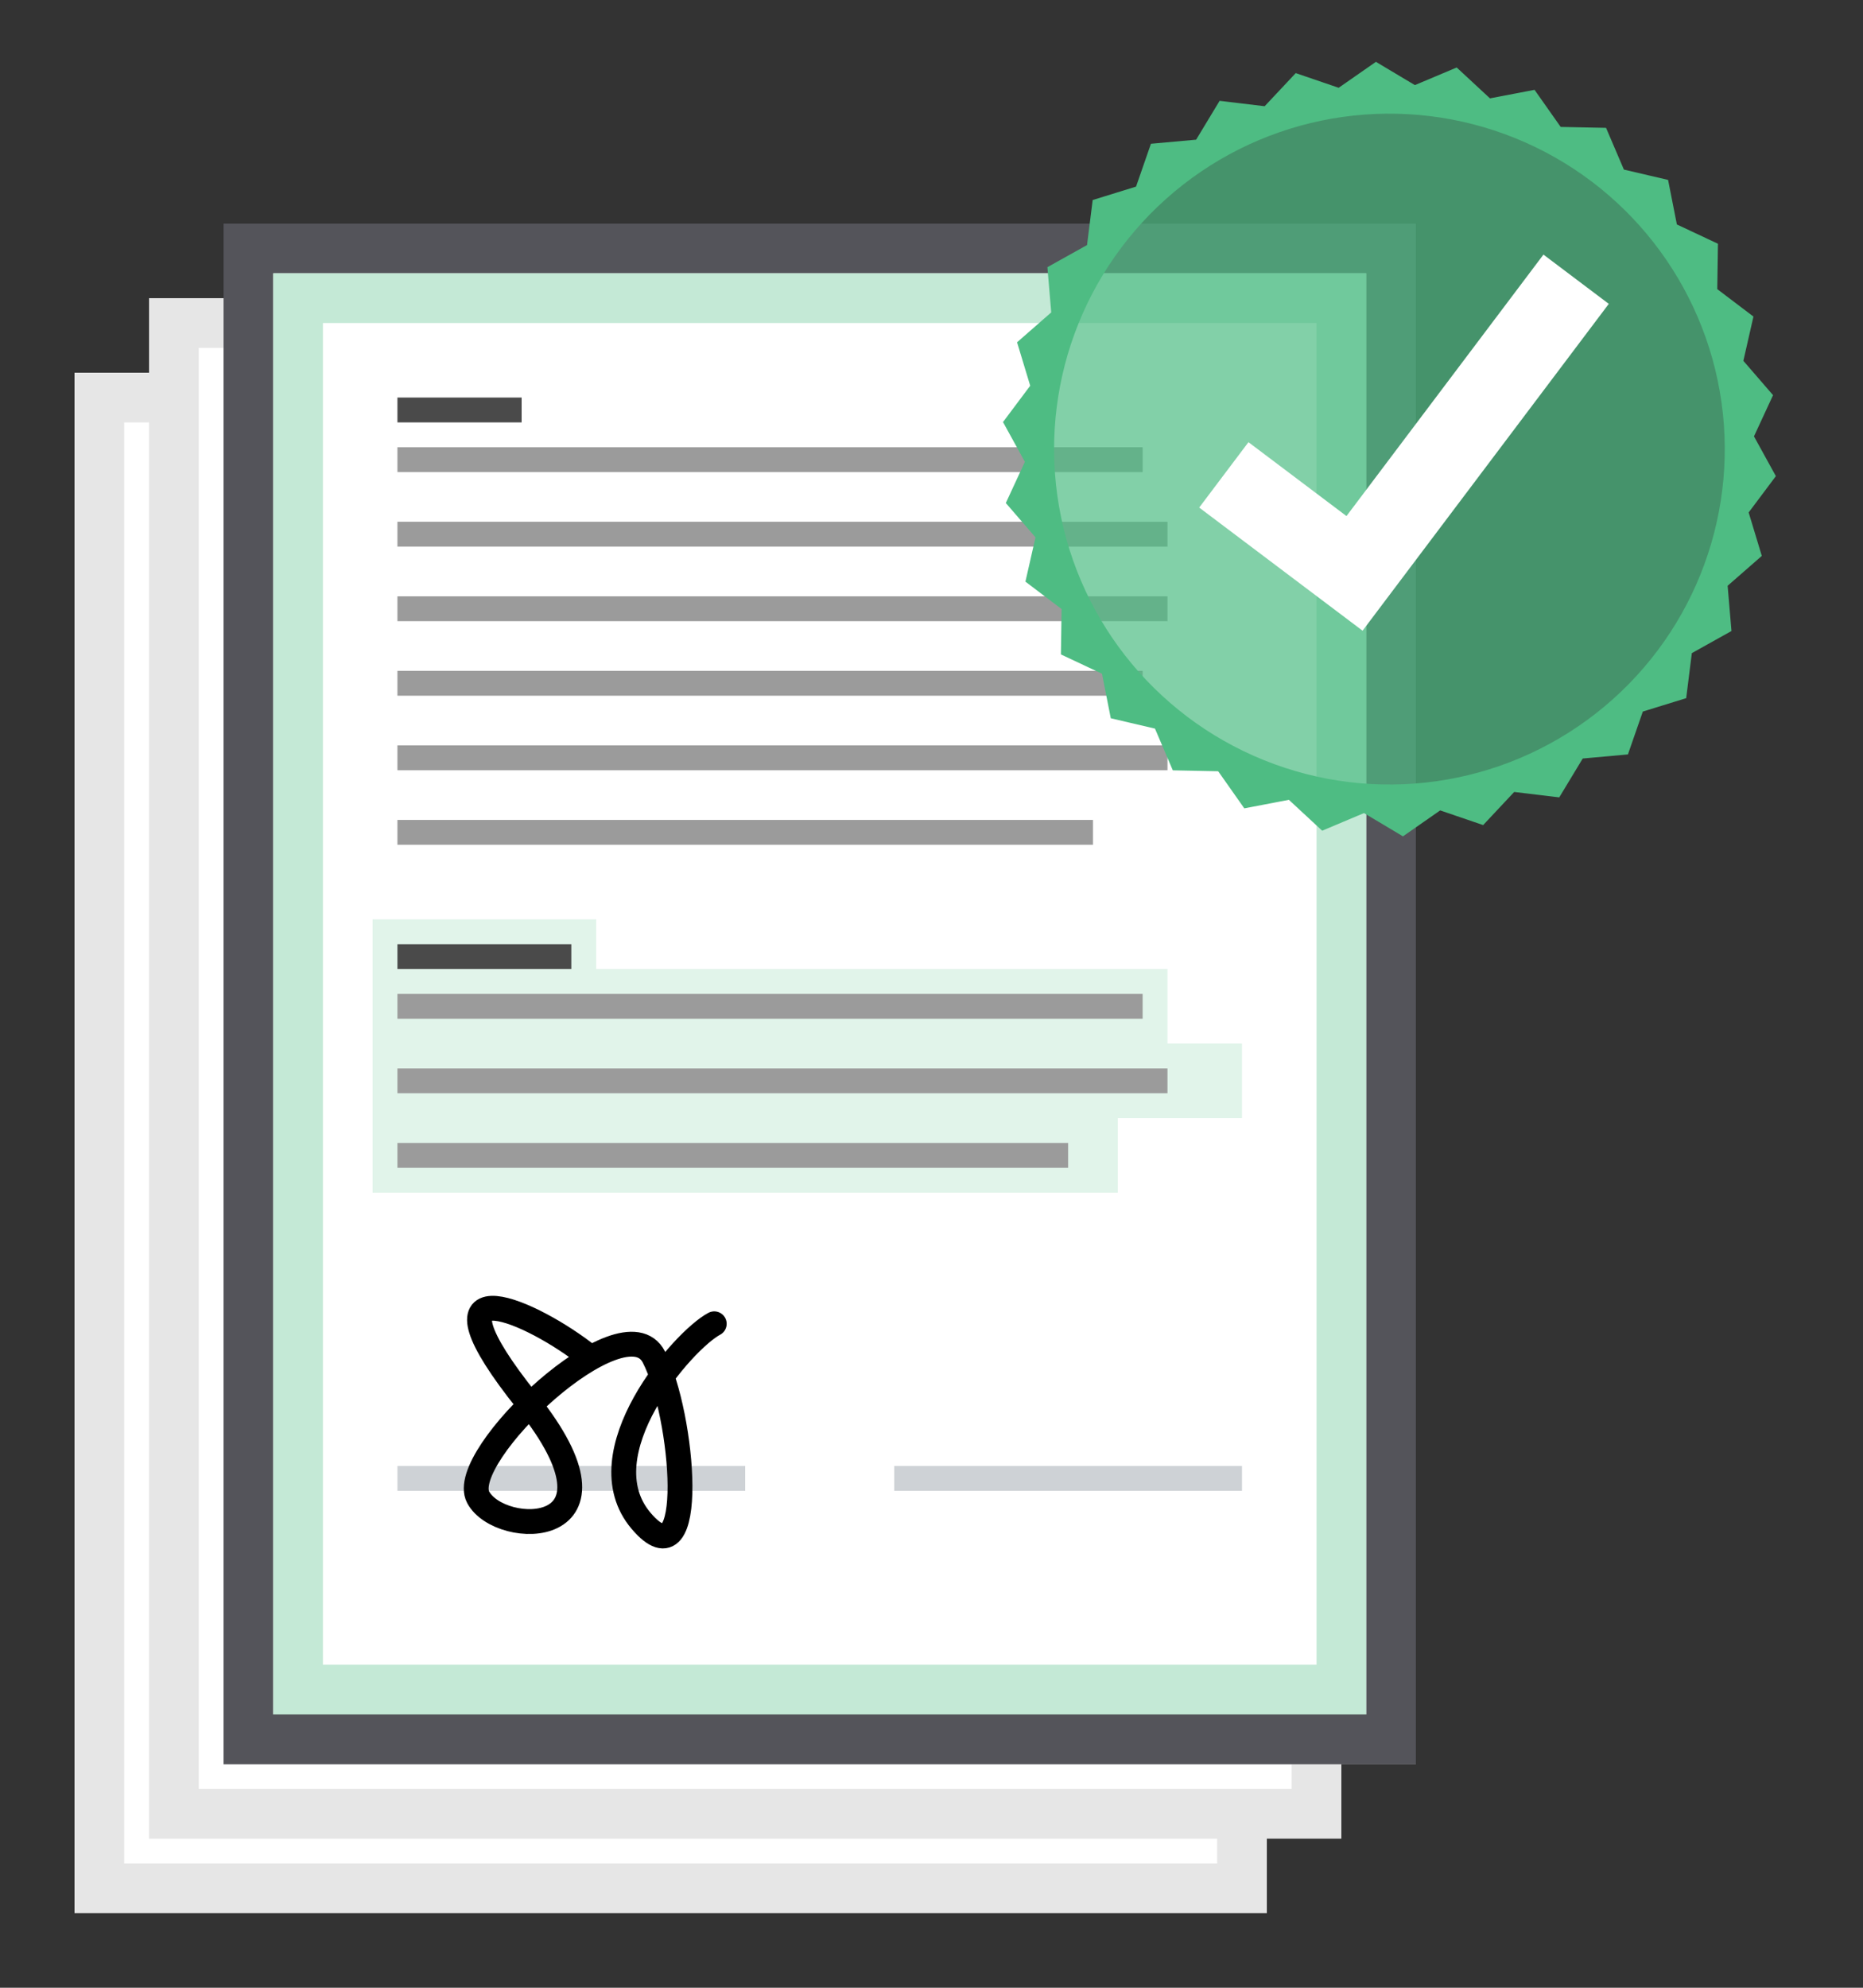 <?xml version="1.0" encoding="UTF-8" standalone="no"?>
<svg width="75px" height="80px" viewBox="0 0 75 80" version="1.1" xmlns="http://www.w3.org/2000/svg" xmlns:xlink="http://www.w3.org/1999/xlink" xmlns:sketch="http://www.bohemiancoding.com/sketch/ns">
    <rect x="0" y="0" width="75" height="80" fill="#333333" stroke="none"/>
    <!-- Generator: Sketch 3.3.1 (12002) - http://www.bohemiancoding.com/sketch -->
    <title>lease-enrolled</title>
    <desc>Created with Sketch.</desc>
    <defs></defs>
    <g id="Illustrations" stroke="none" stroke-width="1" fill="none" fill-rule="evenodd" sketch:type="MSPage">
        <g id="lease-enrolled" sketch:type="MSArtboardGroup">
            <g id="cooperative" sketch:type="MSLayerGroup" transform="translate(4, 10)">
                <rect id="Rectangle-23" stroke="#E6E6E6" stroke-width="2" fill="#FFFFFF" sketch:type="MSShapeGroup" x="0" y="6" width="46" height="60"></rect>
                <rect id="Rectangle-24" stroke="#E6E6E6" stroke-width="2" fill="#FFFFFF" sketch:type="MSShapeGroup" x="3" y="3" width="46" height="60"></rect>
                <rect id="Rectangle-22" stroke="#9B9B9B" stroke-width="2" fill="#FFFFFF" sketch:type="MSShapeGroup" x="6" y="0" width="46" height="60"></rect>
                <rect id="Rectangle-29" fill="#FFFFFF" sketch:type="MSShapeGroup" x="8" y="2" width="42" height="56"></rect>
                <rect id="Rectangle-1188" stroke="#9B9B9B" stroke-linecap="square" stroke-dasharray="1,2.5" sketch:type="MSShapeGroup" x="13" y="17" width="32" height="37"></rect>
            </g>
            <g id="cooperative-2-+-Path-394" sketch:type="MSLayerGroup" transform="translate(10, 10)">
                <g id="cooperative-2" sketch:type="MSShapeGroup">
                    <rect id="Rectangle-22" stroke="#54545A" stroke-width="2" fill="#FFFFFF" x="0" y="0" width="46" height="60"></rect>
                    <rect id="Rectangle-29" stroke="#C4E9D6" stroke-width="2" fill="#FFFFFF" x="2" y="2" width="42" height="56"></rect>
                    <rect id="Rectangle-23" x="6" y="6" width="9" height="9"></rect>
                    <rect id="Rectangle-1454" fill="#E1F4EA" x="5" y="27" width="9" height="3"></rect>
                    <rect id="Rectangle-1454-Copy" fill="#E1F4EA" x="5" y="29" width="32" height="3"></rect>
                    <rect id="Rectangle-1454-Copy-2" fill="#E1F4EA" x="5" y="32" width="35" height="3"></rect>
                    <rect id="Rectangle-1454-Copy-3" fill="#E1F4EA" x="5" y="35" width="30" height="3"></rect>
                    <rect id="Rectangle-24" fill="#9B9B9B" x="6" y="8" width="30" height="1"></rect>
                    <rect id="Rectangle-24" fill="#9B9B9B" x="6" y="11" width="31" height="1"></rect>
                    <rect id="Rectangle-24" fill="#9B9B9B" x="6" y="14" width="31" height="1"></rect>
                    <rect id="Rectangle-32" fill="#9B9B9B" x="6" y="17" width="30" height="1"></rect>
                    <rect id="Rectangle-33" fill="#9B9B9B" x="6" y="20" width="31" height="1"></rect>
                    <rect id="Rectangle-34" fill="#9B9B9B" x="6" y="23" width="28" height="1"></rect>
                    <rect id="Rectangle-792" fill="#4A4A4A" x="6" y="6" width="5" height="1"></rect>
                    <rect id="Rectangle-27" fill="#9B9B9B" x="6" y="30" width="30" height="1"></rect>
                    <rect id="Rectangle-25" fill="#9B9B9B" x="6" y="33" width="31" height="1"></rect>
                    <rect id="Rectangle-26" fill="#9B9B9B" x="6" y="36" width="27" height="1"></rect>
                    <rect id="Rectangle-28" fill="#CED2D6" x="6" y="49" width="14" height="1"></rect>
                    <rect id="Rectangle-30" fill="#CED2D6" x="26" y="49" width="14" height="1"></rect>
                    <rect id="Rectangle-793" fill="#4A4A4A" x="6" y="28" width="7" height="1"></rect>
                </g>
                <path d="M13.515,44.44 C11.073,42.587 6.793,40.87 11.234,46.42 C15.675,51.969 10.125,51.915 9.249,50.257 C8.374,48.598 15.115,42.275 16.321,44.61 C17.528,46.945 18.097,53.909 15.806,51.205 C13.515,48.501 17.513,43.929 18.754,43.278" id="Path-394" stroke="#000000" stroke-linecap="round" sketch:type="MSShapeGroup"></path>
            </g>
            <g id="success-icon-3-copy" sketch:type="MSLayerGroup" transform="translate(56.5, 18.5) rotate(-8) translate(-56.5, -18.5) translate(41, 3)">
                <circle id="Oval-282" stroke="#4EBC83" fill-opacity="0.7" fill="#4EBC83" sketch:type="MSShapeGroup" cx="15" cy="15" r="14"></circle>
                <polygon id="Star-1" stroke="#4EBC83" sketch:type="MSShapeGroup" points="15 29.124 13.432 29.918 12.063 28.816 10.365 29.266 9.255 27.903 7.5 27.99 6.698 26.427 4.963 26.147 4.504 24.451 2.865 23.817 2.768 22.062 1.297 21.101 1.567 19.365 0.328 18.119 0.953 16.476 5.68434189e-14 15 0.953 13.524 0.328 11.881 1.567 10.635 1.297 8.899 2.768 7.938 2.865 6.183 4.504 5.549 4.963 3.853 6.698 3.573 7.5 2.01 9.255 2.097 10.365 0.734 12.063 1.184 13.432 0.082 15 0.876 16.568 0.082 17.937 1.184 19.635 0.734 20.745 2.097 22.5 2.01 23.302 3.573 25.037 3.853 25.496 5.549 27.135 6.183 27.232 7.938 28.703 8.899 28.433 10.635 29.672 11.881 29.047 13.524 30 15 29.047 16.476 29.672 18.119 28.433 19.365 28.703 21.101 27.232 22.062 27.135 23.817 25.496 24.451 25.037 26.147 23.302 26.427 22.5 27.99 20.745 27.903 19.635 29.266 17.937 28.816 16.568 29.918 "></polygon>
                <g id="check" transform="translate(15.907, 13.103) rotate(-315) translate(-15.907, -13.103) translate(11.907, 5.103)" fill="#FFFFFF" sketch:type="MSShapeGroup">
                    <path d="M4.941,1.04805054e-13 L4.941,13.176 L8.235,13.176 L8.235,1.04805054e-13 L4.941,1.04805054e-13 L4.941,1.04805054e-13 Z M-4.61852778e-14,16.471 L8.235,16.471 L8.235,13.176 L-4.59835713e-14,13.176 L-4.61852778e-14,16.471 L-4.61852778e-14,16.471 Z" id="Rectangle-142"></path>
                </g>
            </g>
        </g>
    </g>
</svg>